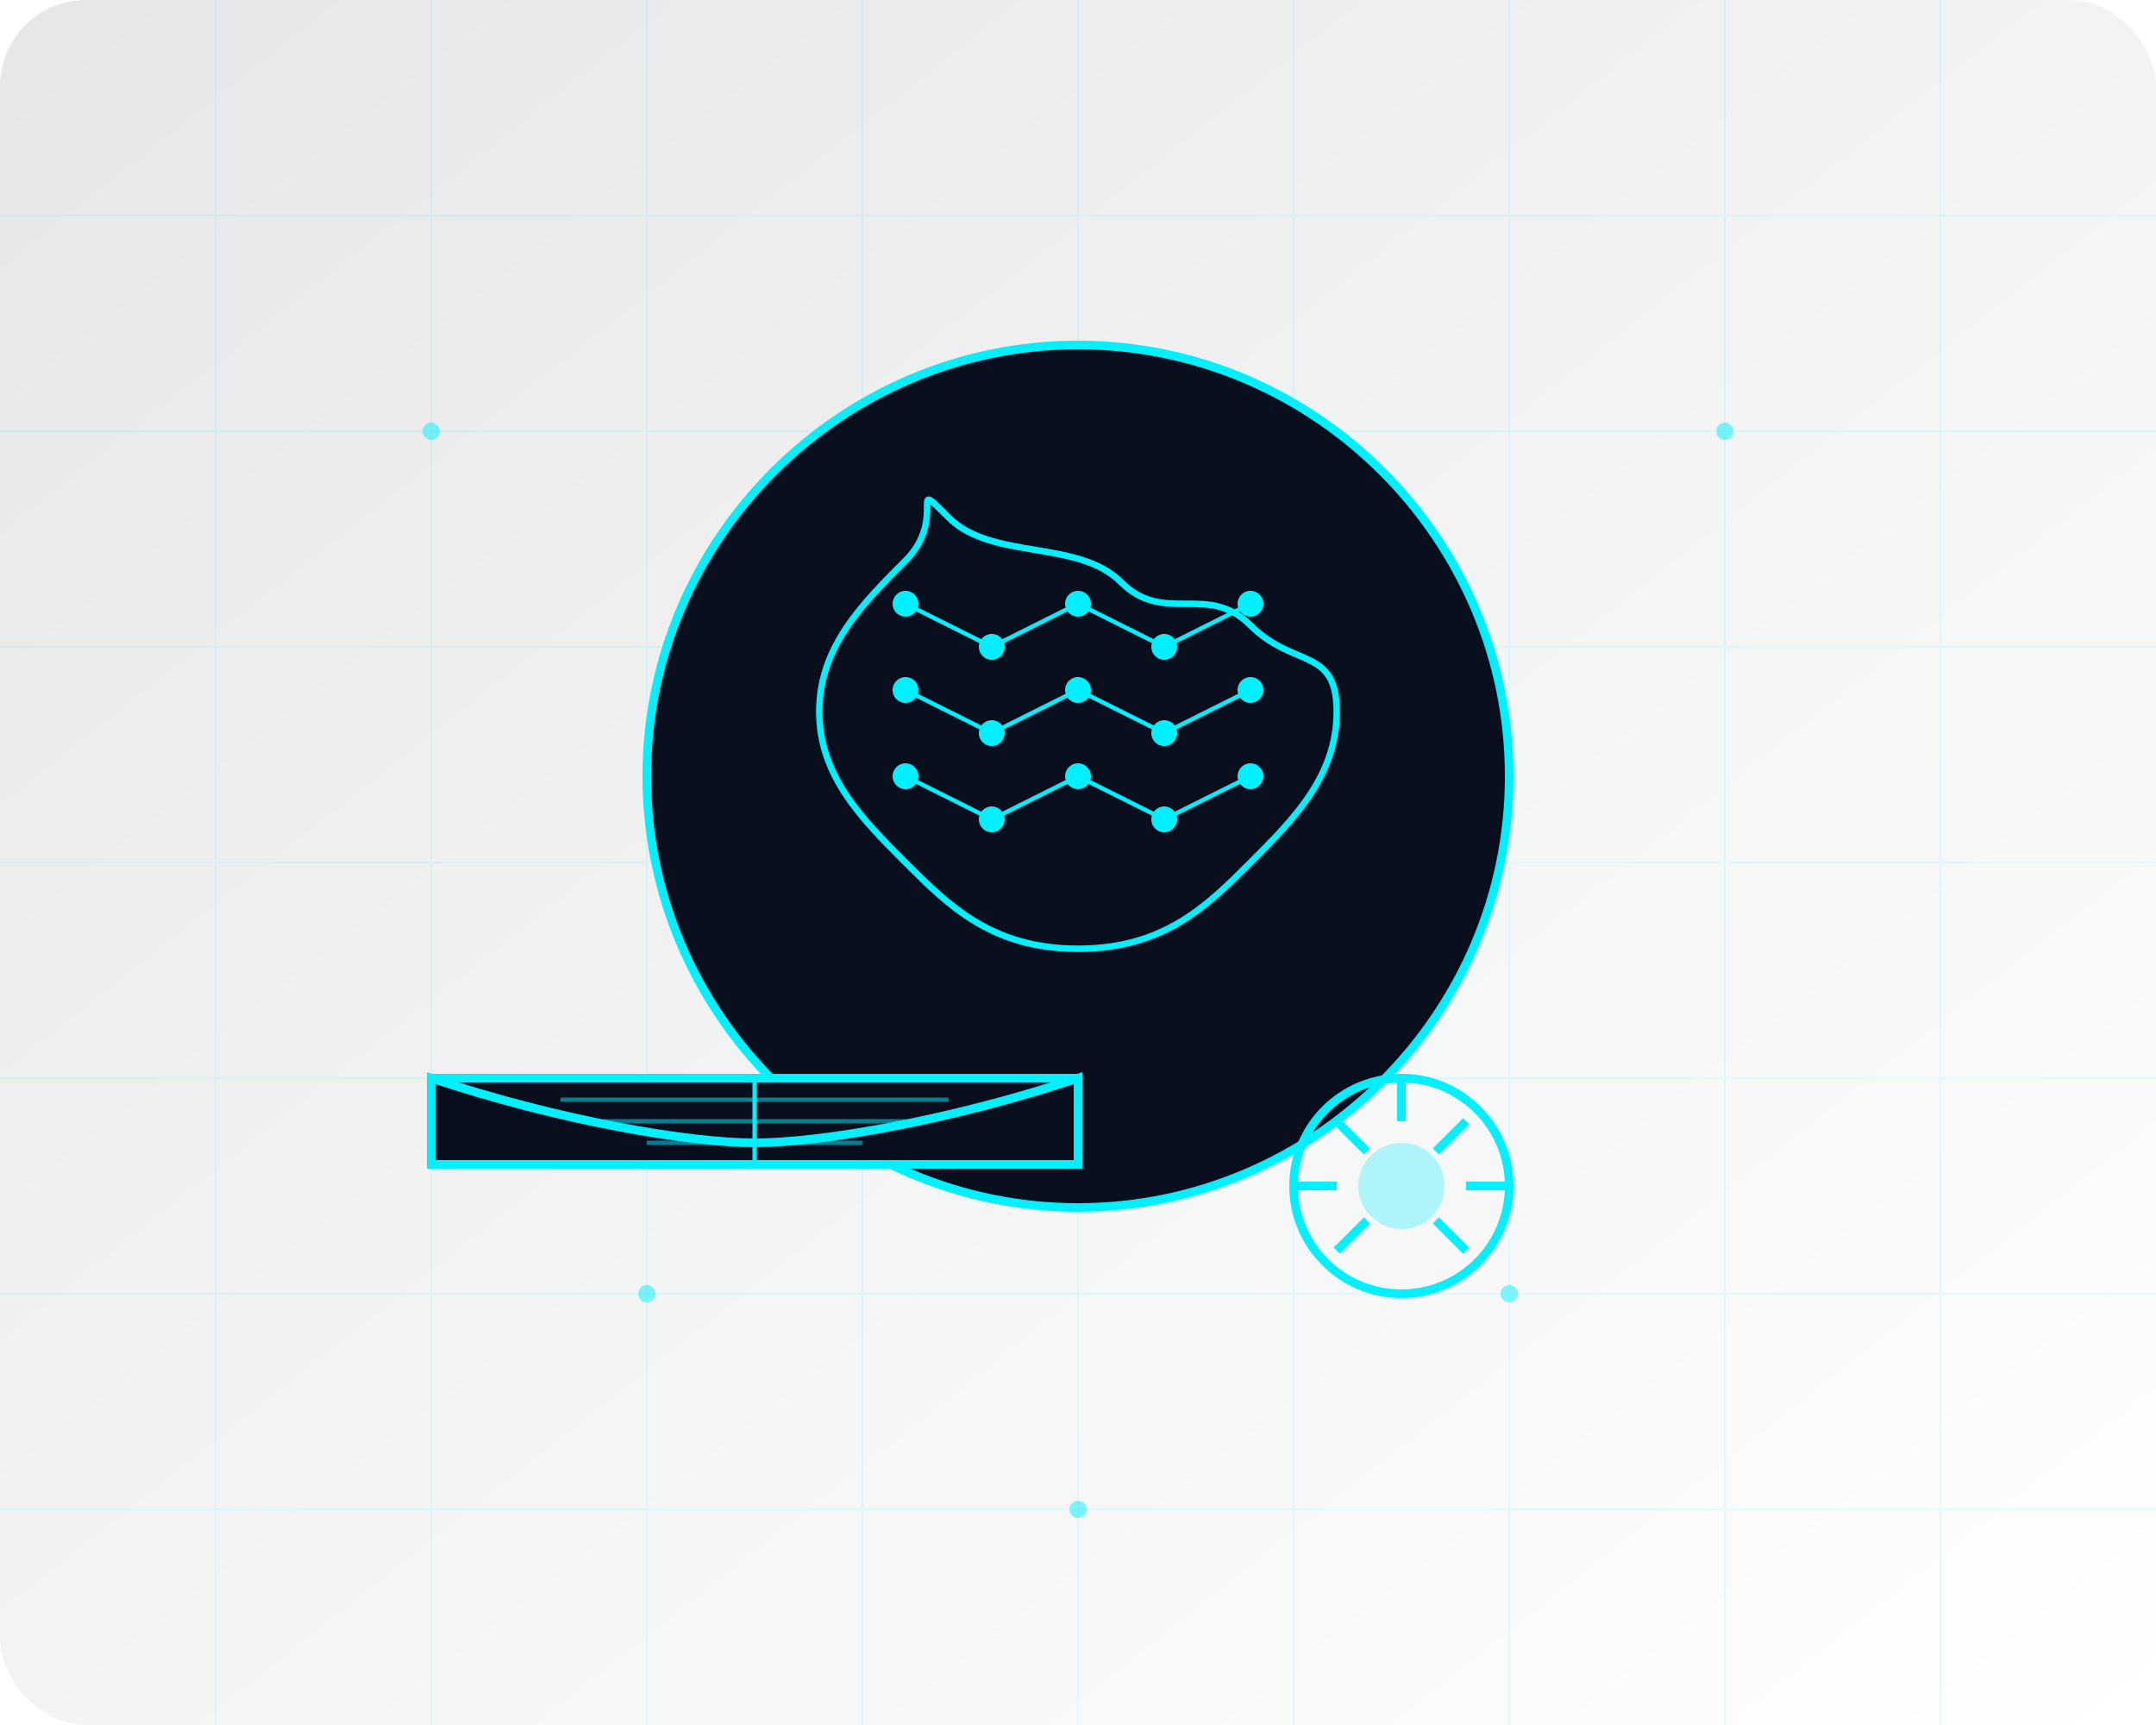 <svg width="500" height="400" viewBox="0 0 500 400" fill="none" xmlns="http://www.w3.org/2000/svg">
  <!-- Фон с градиентом -->
  <defs>
    <linearGradient id="bgGradient" x1="0%" y1="0%" x2="100%" y2="100%">
      <stop offset="0%" stop-color="#0A0F1E" stop-opacity="0.1"/>
      <stop offset="100%" stop-color="#0A0F1E" stop-opacity="0"/>
    </linearGradient>
    <linearGradient id="glowGradient" x1="50%" y1="0%" x2="50%" y2="100%">
      <stop offset="0%" stop-color="#00F0FF" stop-opacity="0.2"/>
      <stop offset="100%" stop-color="#00F0FF" stop-opacity="0"/>
    </linearGradient>
    <filter id="glow" x="-50%" y="-50%" width="200%" height="200%">
      <feGaussianBlur in="SourceGraphic" stdDeviation="10" result="blur"/>
      <feComposite in="blur" operator="over" in2="SourceGraphic"/>
    </filter>
  </defs>
  
  <!-- Фоновый прямоугольник -->
  <rect width="500" height="400" fill="url(#bgGradient)" rx="20"/>
  
  <!-- Сетка -->
  <g opacity="0.1" stroke="#00F0FF" stroke-width="0.5">
    <line x1="50" y1="0" x2="50" y2="400"/>
    <line x1="100" y1="0" x2="100" y2="400"/>
    <line x1="150" y1="0" x2="150" y2="400"/>
    <line x1="200" y1="0" x2="200" y2="400"/>
    <line x1="250" y1="0" x2="250" y2="400"/>
    <line x1="300" y1="0" x2="300" y2="400"/>
    <line x1="350" y1="0" x2="350" y2="400"/>
    <line x1="400" y1="0" x2="400" y2="400"/>
    <line x1="450" y1="0" x2="450" y2="400"/>
    
    <line x1="0" y1="50" x2="500" y2="50"/>
    <line x1="0" y1="100" x2="500" y2="100"/>
    <line x1="0" y1="150" x2="500" y2="150"/>
    <line x1="0" y1="200" x2="500" y2="200"/>
    <line x1="0" y1="250" x2="500" y2="250"/>
    <line x1="0" y1="300" x2="500" y2="300"/>
    <line x1="0" y1="350" x2="500" y2="350"/>
  </g>
  
  <!-- Основная иллюстрация -->
  <!-- Голова с мозгом -->
  <g transform="translate(150, 80)">
    <path d="M100,0 C155,0 200,45 200,100 C200,155 155,200 100,200 C45,200 0,155 0,100 C0,45 45,0 100,0 Z" fill="#0A0F1E" stroke="#00F0FF" stroke-width="2"/>
    
    <!-- Мозг -->
    <g transform="translate(40, 40)" filter="url(#glow)">
      <path d="M30,0 C40,10 60,5 70,15 C80,25 90,15 100,25 C110,35 120,30 120,45 C120,60 110,70 100,80 C90,90 80,100 60,100 C40,100 30,90 20,80 C10,70 0,60 0,45 C0,30 10,20 20,10 C30,0 20,-10 30,0 Z" fill="none" stroke="#00F0FF" stroke-width="1.5"/>
      
      <!-- Нейронные связи -->
      <line x1="20" y1="20" x2="40" y2="30" stroke="#00F0FF" stroke-width="1"/>
      <line x1="40" y1="30" x2="60" y2="20" stroke="#00F0FF" stroke-width="1"/>
      <line x1="60" y1="20" x2="80" y2="30" stroke="#00F0FF" stroke-width="1"/>
      <line x1="80" y1="30" x2="100" y2="20" stroke="#00F0FF" stroke-width="1"/>
      
      <line x1="20" y1="40" x2="40" y2="50" stroke="#00F0FF" stroke-width="1"/>
      <line x1="40" y1="50" x2="60" y2="40" stroke="#00F0FF" stroke-width="1"/>
      <line x1="60" y1="40" x2="80" y2="50" stroke="#00F0FF" stroke-width="1"/>
      <line x1="80" y1="50" x2="100" y2="40" stroke="#00F0FF" stroke-width="1"/>
      
      <line x1="20" y1="60" x2="40" y2="70" stroke="#00F0FF" stroke-width="1"/>
      <line x1="40" y1="70" x2="60" y2="60" stroke="#00F0FF" stroke-width="1"/>
      <line x1="60" y1="60" x2="80" y2="70" stroke="#00F0FF" stroke-width="1"/>
      <line x1="80" y1="70" x2="100" y2="60" stroke="#00F0FF" stroke-width="1"/>
      
      <!-- Нейроны -->
      <circle cx="20" cy="20" r="3" fill="#00F0FF"/>
      <circle cx="40" cy="30" r="3" fill="#00F0FF"/>
      <circle cx="60" cy="20" r="3" fill="#00F0FF"/>
      <circle cx="80" cy="30" r="3" fill="#00F0FF"/>
      <circle cx="100" cy="20" r="3" fill="#00F0FF"/>
      
      <circle cx="20" cy="40" r="3" fill="#00F0FF"/>
      <circle cx="40" cy="50" r="3" fill="#00F0FF"/>
      <circle cx="60" cy="40" r="3" fill="#00F0FF"/>
      <circle cx="80" cy="50" r="3" fill="#00F0FF"/>
      <circle cx="100" cy="40" r="3" fill="#00F0FF"/>
      
      <circle cx="20" cy="60" r="3" fill="#00F0FF"/>
      <circle cx="40" cy="70" r="3" fill="#00F0FF"/>
      <circle cx="60" cy="60" r="3" fill="#00F0FF"/>
      <circle cx="80" cy="70" r="3" fill="#00F0FF"/>
      <circle cx="100" cy="60" r="3" fill="#00F0FF"/>
    </g>
  </g>
  
  <!-- Книга -->
  <g transform="translate(100, 250)">
    <path d="M0,0 L150,0 L150,20 L0,20 Z" fill="#0A0F1E" stroke="#00F0FF" stroke-width="2"/>
    <path d="M0,0 L0,20 L150,20 L150,0 C120,10 90,15 75,15 C60,15 30,10 0,0 Z" fill="#0A0F1E" stroke="#00F0FF" stroke-width="2"/>
    <path d="M75,0 L75,20" stroke="#00F0FF" stroke-width="1"/>
    <path d="M30,5 L120,5" stroke="#00F0FF" stroke-width="1" opacity="0.5"/>
    <path d="M40,10 L110,10" stroke="#00F0FF" stroke-width="1" opacity="0.5"/>
    <path d="M50,15 L100,15" stroke="#00F0FF" stroke-width="1" opacity="0.5"/>
  </g>
  
  <!-- Лампочка идеи -->
  <g transform="translate(300, 250)">
    <circle cx="25" cy="25" r="25" fill="none" stroke="#00F0FF" stroke-width="2" filter="url(#glow)"/>
    <path d="M25,0 L25,10 M0,25 L10,25 M50,25 L40,25 M10,10 L17,17 M40,10 L33,17 M10,40 L17,33 M40,40 L33,33" stroke="#00F0FF" stroke-width="2"/>
    <circle cx="25" cy="25" r="10" fill="#00F0FF" opacity="0.3"/>
  </g>
  
  <!-- Анимированные частицы -->
  <g opacity="0.5">
    <circle cx="100" cy="100" r="2" fill="#00F0FF">
      <animate attributeName="opacity" values="0;1;0" dur="3s" repeatCount="indefinite"/>
    </circle>
    <circle cx="400" cy="100" r="2" fill="#00F0FF">
      <animate attributeName="opacity" values="0;1;0" dur="2s" repeatCount="indefinite"/>
    </circle>
    <circle cx="250" cy="350" r="2" fill="#00F0FF">
      <animate attributeName="opacity" values="0;1;0" dur="4s" repeatCount="indefinite"/>
    </circle>
    <circle cx="150" cy="300" r="2" fill="#00F0FF">
      <animate attributeName="opacity" values="0;1;0" dur="3.5s" repeatCount="indefinite"/>
    </circle>
    <circle cx="350" cy="300" r="2" fill="#00F0FF">
      <animate attributeName="opacity" values="0;1;0" dur="2.5s" repeatCount="indefinite"/>
    </circle>
  </g>
</svg> 